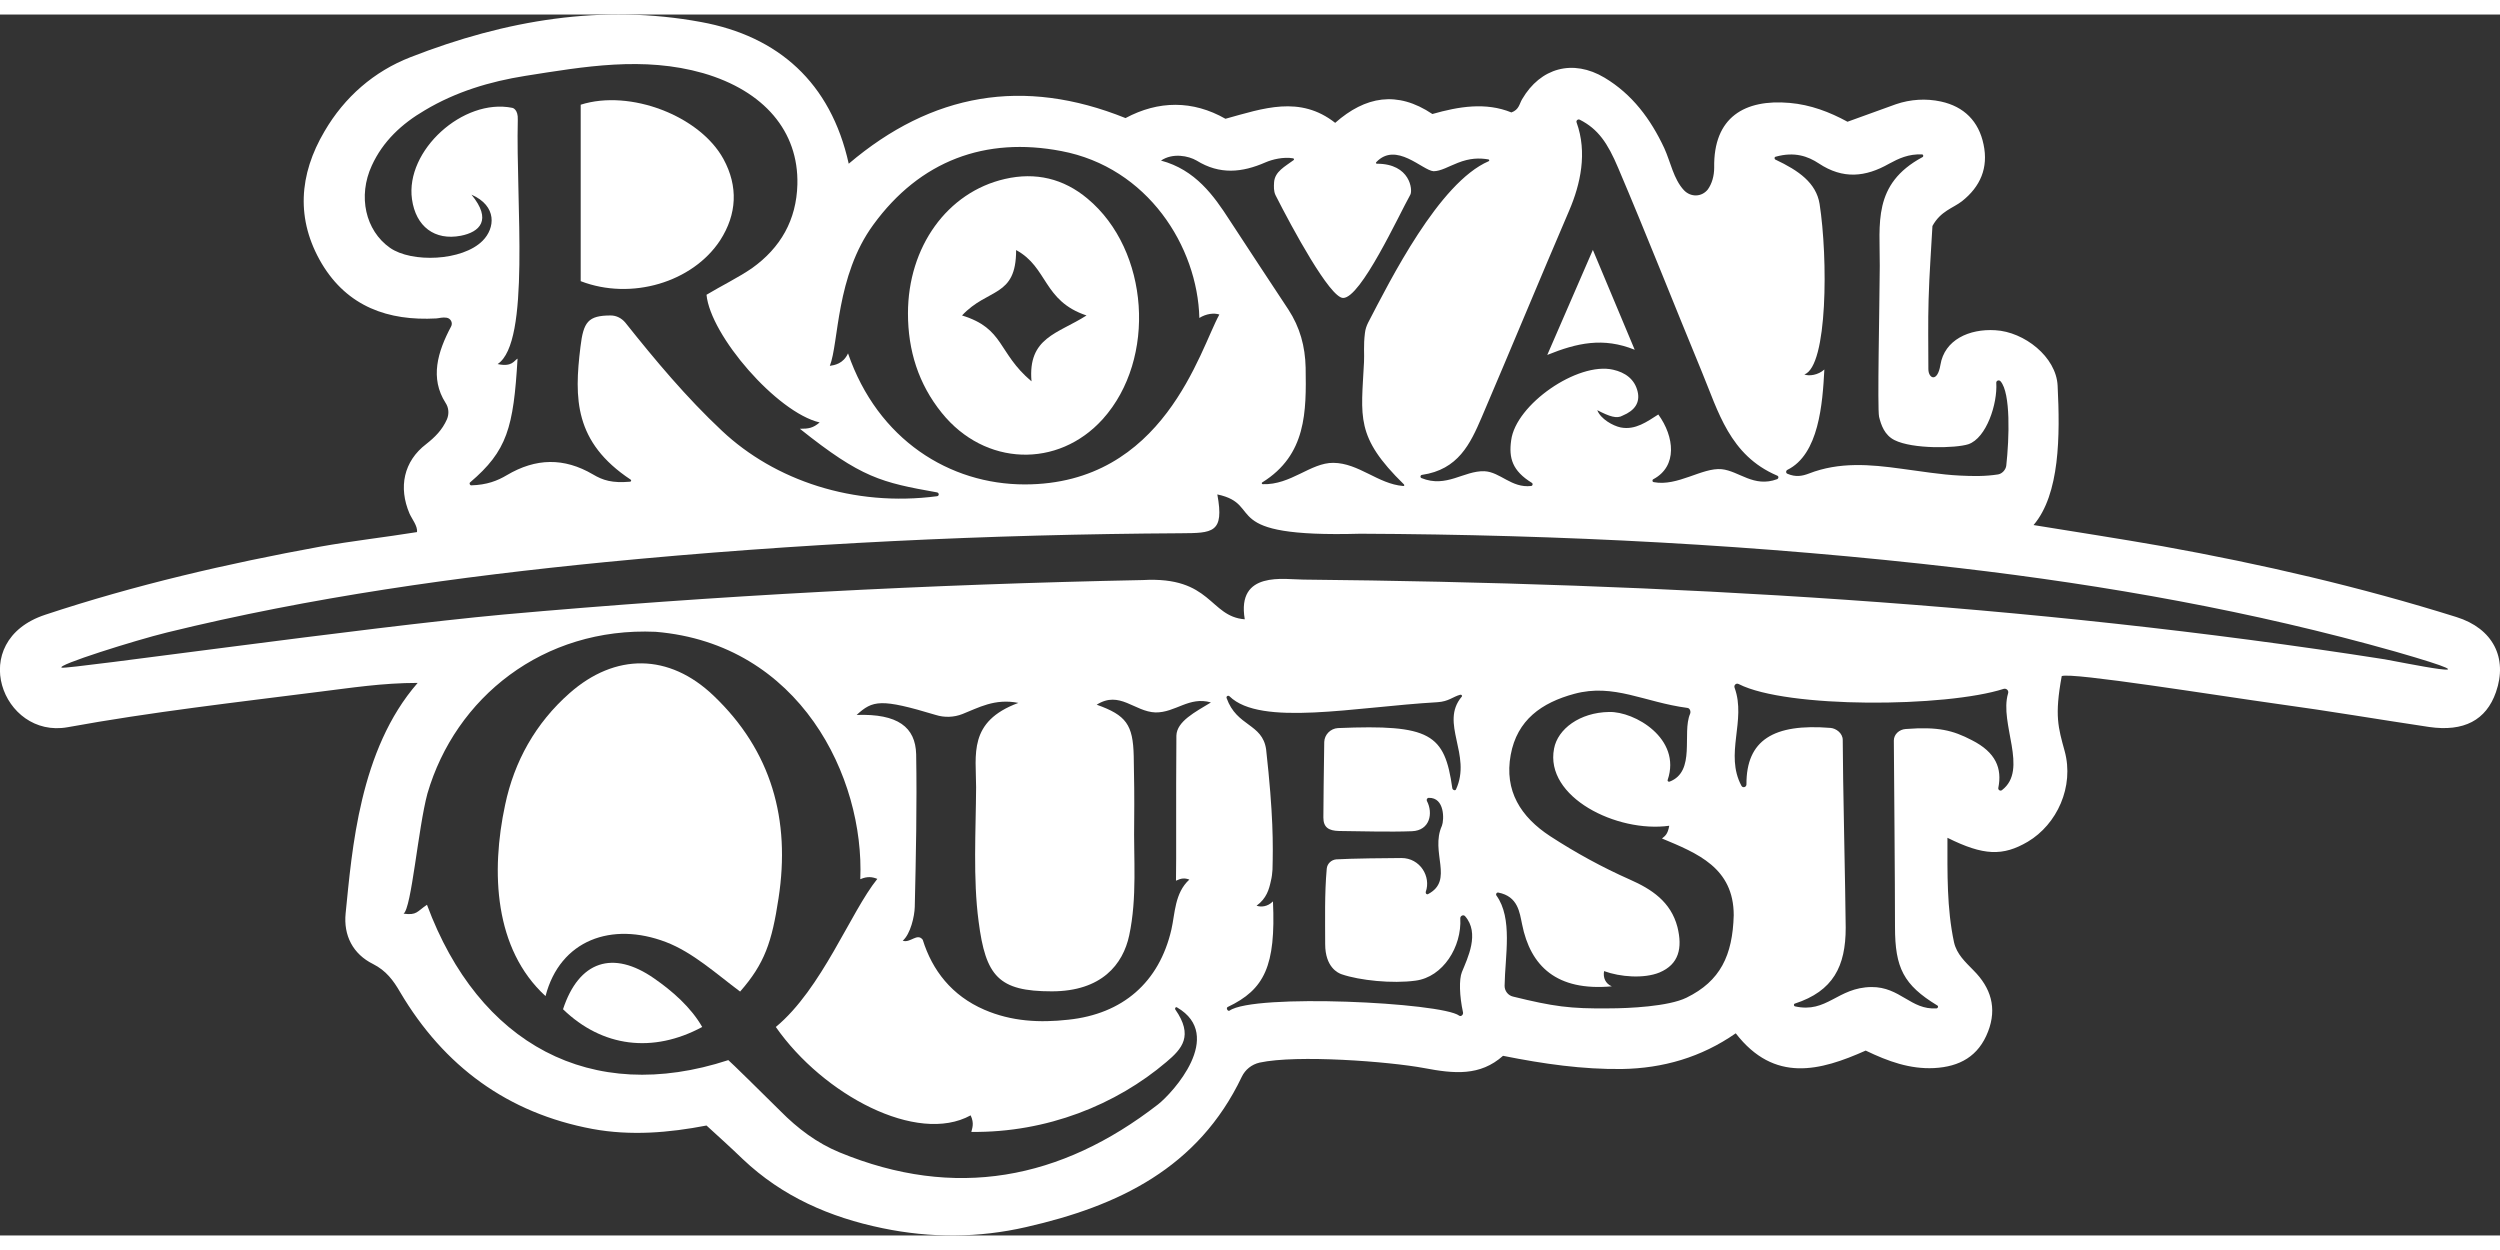<?xml version="1.0" encoding="UTF-8"?>
<svg xmlns="http://www.w3.org/2000/svg" xmlns:xlink="http://www.w3.org/1999/xlink" width="42px" height="21px" viewBox="0 0 43 21" version="1.1">
<rect x="0" y="0" width="43" height="21" fill="#333333" stroke="none"/>
<g id="surface1">
<path style=" stroke:none;fill-rule:nonzero;fill:rgb(100%,100%,100%);fill-opacity:1;" d="M 35.461 11.383 C 35.336 12.062 35.402 12.266 35.512 12.668 C 35.68 13.281 35.379 13.93 34.879 14.227 C 34.449 14.48 34.117 14.469 33.496 14.16 C 33.496 14.777 33.484 15.371 33.609 15.957 C 33.656 16.164 33.805 16.297 33.945 16.441 C 34.242 16.738 34.352 17.086 34.195 17.492 C 34.031 17.918 33.707 18.098 33.266 18.121 C 32.852 18.141 32.48 18.008 32.09 17.82 C 31.309 18.168 30.52 18.383 29.855 17.523 C 29.258 17.938 28.602 18.125 27.898 18.137 C 27.223 18.145 26.555 18.051 25.852 17.91 C 25.457 18.262 25.012 18.219 24.496 18.121 C 23.891 18.008 22.309 17.887 21.664 18.027 C 21.527 18.059 21.418 18.148 21.359 18.27 C 20.609 19.844 19.23 20.496 17.652 20.855 C 16.836 21.043 16.008 21.047 15.18 20.875 C 14.273 20.688 13.457 20.332 12.777 19.688 C 12.578 19.496 12.375 19.312 12.152 19.109 C 11.504 19.234 10.848 19.289 10.191 19.168 C 8.73 18.895 7.637 18.09 6.883 16.816 C 6.766 16.613 6.641 16.445 6.418 16.332 C 6.07 16.16 5.906 15.84 5.945 15.457 C 6.055 14.375 6.18 12.645 7.184 11.496 C 6.574 11.496 6.035 11.582 5.496 11.648 C 4.051 11.832 2.602 11.996 1.164 12.258 C 0.039 12.461 -0.59 10.777 0.777 10.324 C 2.332 9.809 3.906 9.445 5.508 9.152 C 6.051 9.055 6.641 8.988 7.172 8.902 C 7.188 8.801 7.082 8.672 7.043 8.582 C 6.852 8.133 6.941 7.684 7.332 7.387 C 7.48 7.27 7.605 7.148 7.688 6.961 C 7.727 6.867 7.719 6.762 7.664 6.68 C 7.391 6.254 7.527 5.801 7.758 5.367 C 7.793 5.305 7.754 5.227 7.684 5.215 C 7.613 5.203 7.559 5.223 7.504 5.227 C 6.676 5.273 5.977 5.023 5.535 4.285 C 5.086 3.527 5.141 2.754 5.582 2.008 C 5.926 1.418 6.434 0.977 7.059 0.734 C 8.707 0.09 10.367 -0.184 12.059 0.129 C 13.383 0.371 14.289 1.168 14.598 2.566 C 16.027 1.352 17.602 1.074 19.359 1.781 C 19.926 1.477 20.516 1.473 21.078 1.793 C 21.73 1.613 22.359 1.387 22.965 1.863 C 23.484 1.406 24.031 1.305 24.637 1.711 C 25.09 1.582 25.555 1.504 25.996 1.684 C 26.129 1.637 26.133 1.535 26.18 1.457 C 26.496 0.914 27.055 0.762 27.598 1.086 C 28.074 1.371 28.391 1.797 28.625 2.297 C 28.734 2.535 28.785 2.832 28.965 3.023 C 29.082 3.145 29.27 3.141 29.375 3.008 C 29.445 2.91 29.484 2.777 29.484 2.633 C 29.469 1.762 30.012 1.453 30.781 1.52 C 31.141 1.551 31.469 1.676 31.777 1.844 C 32.066 1.738 32.336 1.641 32.609 1.543 C 32.859 1.457 33.129 1.441 33.383 1.496 C 33.781 1.582 34.035 1.836 34.117 2.234 C 34.203 2.637 34.062 2.961 33.746 3.211 C 33.59 3.332 33.379 3.379 33.238 3.637 C 33.219 4.008 33.184 4.453 33.172 4.898 C 33.16 5.281 33.168 5.723 33.168 6.098 C 33.168 6.262 33.324 6.336 33.375 6.027 C 33.445 5.594 33.871 5.402 34.32 5.43 C 34.816 5.457 35.367 5.887 35.391 6.383 C 35.434 7.246 35.43 8.25 34.977 8.781 C 35.723 8.902 36.461 9.016 37.195 9.145 C 38.902 9.453 40.594 9.844 42.25 10.363 C 42.879 10.559 43.137 11.066 42.93 11.656 C 42.762 12.137 42.379 12.34 41.781 12.254 C 40.914 12.125 40.051 11.977 39.184 11.859 C 38.121 11.711 35.629 11.309 35.461 11.379 Z M 14.797 14.871 C 14.871 13.121 13.762 10.824 11.277 10.617 C 9.336 10.531 7.832 11.754 7.352 13.398 C 7.191 13.996 7.078 15.375 6.941 15.465 C 7.172 15.496 7.168 15.43 7.344 15.312 C 8.234 17.711 10.164 18.758 12.527 17.984 C 12.551 18 13.152 18.59 13.422 18.859 C 13.719 19.16 14.051 19.41 14.438 19.57 C 16.426 20.391 18.246 20.043 19.918 18.746 C 20.168 18.551 21.074 17.562 20.246 17.078 C 20.223 17.062 20.203 17.094 20.215 17.113 C 20.531 17.566 20.332 17.789 20.062 18.016 C 19.199 18.75 18.008 19.234 16.707 19.219 C 16.719 19.16 16.762 19.074 16.695 18.934 C 15.773 19.441 14.16 18.582 13.344 17.414 C 14.137 16.758 14.629 15.438 15.09 14.867 C 15.004 14.832 14.918 14.82 14.801 14.871 Z M 20.938 8.254 C 21.062 8.922 20.855 8.918 20.309 8.922 C 17.004 8.941 13.703 9.098 10.414 9.418 C 7.875 9.668 5.352 10.02 2.871 10.629 C 2.328 10.762 0.949 11.195 1.062 11.234 C 1.16 11.266 6.273 10.539 8.66 10.32 C 12.32 9.992 15.984 9.801 19.656 9.727 C 20.844 9.66 20.797 10.355 21.41 10.402 C 21.266 9.559 22.098 9.719 22.418 9.719 C 28.648 9.781 34.852 10.125 41.016 11.09 C 41.211 11.121 43.25 11.547 41.199 10.957 C 38.742 10.262 36.234 9.816 33.699 9.52 C 30.277 9.121 26.844 8.945 23.398 8.93 C 20.891 9 21.77 8.43 20.938 8.254 Z M 10.84 8.035 C 10.855 8.031 10.863 8.012 10.848 8 C 9.875 7.355 9.875 6.602 9.984 5.715 C 10.035 5.289 10.113 5.176 10.504 5.176 C 10.602 5.176 10.691 5.223 10.754 5.297 C 11.27 5.945 11.805 6.586 12.418 7.16 C 13.324 8.012 14.68 8.473 16.117 8.285 C 16.156 8.281 16.156 8.227 16.117 8.219 C 15.156 8.047 14.82 7.973 13.758 7.125 C 13.91 7.125 13.984 7.113 14.098 7.016 C 13.363 6.844 12.219 5.52 12.152 4.82 C 12.383 4.68 12.707 4.52 12.934 4.363 C 13.426 4.012 13.699 3.535 13.715 2.922 C 13.738 2.008 13.141 1.312 12.094 1.008 C 11.066 0.715 10.051 0.895 9.035 1.055 C 8.426 1.152 7.84 1.328 7.305 1.648 C 6.91 1.879 6.586 2.18 6.395 2.598 C 6.152 3.125 6.285 3.715 6.707 4.012 C 7.078 4.273 7.953 4.242 8.301 3.891 C 8.516 3.676 8.555 3.293 8.109 3.098 C 8.469 3.535 8.25 3.742 7.926 3.805 C 7.477 3.891 7.152 3.648 7.086 3.176 C 6.969 2.34 7.965 1.434 8.812 1.605 C 8.82 1.605 8.914 1.633 8.906 1.809 C 8.871 3.23 9.129 5.637 8.559 6.012 C 8.809 6.066 8.84 5.953 8.902 5.918 C 8.832 7.109 8.723 7.504 8.086 8.047 C 8.066 8.062 8.082 8.098 8.105 8.098 C 8.375 8.09 8.555 8.02 8.719 7.922 C 9.215 7.629 9.699 7.617 10.199 7.91 C 10.371 8.012 10.527 8.062 10.84 8.035 Z M 14.586 5.828 C 15.098 7.316 16.336 8.082 17.625 8.082 C 20.02 8.082 20.637 5.766 20.973 5.16 C 20.883 5.129 20.746 5.145 20.629 5.219 C 20.598 3.992 19.742 2.629 18.254 2.348 C 16.949 2.098 15.824 2.512 15.02 3.617 C 14.375 4.5 14.43 5.645 14.273 6.043 C 14.352 6.031 14.504 6.008 14.586 5.828 Z M 15.871 15.914 C 16.035 16.441 16.371 16.875 16.93 17.117 C 17.398 17.32 17.883 17.344 18.375 17.289 C 19.309 17.191 19.938 16.648 20.148 15.738 C 20.211 15.465 20.203 15.109 20.457 14.879 C 20.375 14.848 20.316 14.855 20.227 14.898 C 20.234 14.453 20.227 13.688 20.23 13.242 C 20.234 12.965 20.23 12.668 20.234 12.402 C 20.242 12.156 20.559 11.996 20.828 11.832 C 20.453 11.723 20.219 12.008 19.875 12.004 C 19.512 11.992 19.258 11.621 18.863 11.871 C 19.371 12.051 19.488 12.215 19.5 12.754 C 19.508 13.121 19.512 13.492 19.508 13.859 C 19.496 14.52 19.562 15.184 19.422 15.84 C 19.316 16.336 18.949 16.801 18.09 16.801 C 17.176 16.801 16.953 16.543 16.832 15.598 C 16.734 14.863 16.785 14.031 16.789 13.293 C 16.789 12.73 16.648 12.16 17.516 11.84 C 17.109 11.758 16.824 11.926 16.555 12.031 C 16.406 12.09 16.242 12.094 16.094 12.047 C 15.148 11.762 15.012 11.793 14.734 12.047 C 15.445 12.023 15.746 12.258 15.758 12.723 C 15.773 13.598 15.754 14.473 15.734 15.348 C 15.73 15.512 15.66 15.816 15.527 15.93 C 15.656 15.977 15.777 15.789 15.871 15.914 Z M 25.531 7.855 C 25.805 7.867 25.996 8.148 26.336 8.109 C 26.363 8.105 26.371 8.07 26.348 8.055 C 26.012 7.848 25.949 7.629 25.992 7.324 C 26.07 6.707 27.137 5.969 27.746 6.109 C 27.953 6.156 28.117 6.27 28.168 6.488 C 28.211 6.676 28.117 6.812 27.91 6.898 C 27.809 6.957 27.684 6.914 27.473 6.805 C 27.531 6.957 27.742 7.074 27.875 7.102 C 28.129 7.152 28.332 7 28.523 6.879 C 28.801 7.262 28.855 7.77 28.438 7.992 C 28.414 8.004 28.418 8.039 28.445 8.043 C 28.855 8.121 29.277 7.789 29.613 7.82 C 29.914 7.852 30.164 8.141 30.566 7.992 C 30.594 7.98 30.598 7.941 30.566 7.93 C 29.75 7.582 29.555 6.828 29.27 6.141 C 28.789 4.977 28.324 3.793 27.832 2.637 C 27.652 2.211 27.488 1.969 27.172 1.809 C 27.141 1.793 27.105 1.824 27.117 1.855 C 27.305 2.375 27.184 2.918 26.992 3.367 C 26.484 4.551 25.992 5.742 25.484 6.93 C 25.289 7.383 25.082 7.828 24.457 7.918 C 24.43 7.922 24.422 7.961 24.449 7.973 C 24.879 8.148 25.176 7.844 25.531 7.855 Z M 25.141 11.734 C 25.156 11.719 25.141 11.695 25.117 11.699 C 24.988 11.734 24.918 11.816 24.723 11.828 C 23.297 11.91 21.684 12.25 21.148 11.727 C 21.125 11.703 21.086 11.727 21.098 11.758 C 21.273 12.25 21.711 12.191 21.777 12.637 C 21.902 13.766 21.898 14.27 21.887 14.707 C 21.883 14.773 21.875 14.84 21.859 14.902 C 21.828 15.047 21.785 15.203 21.613 15.328 C 21.688 15.355 21.801 15.348 21.895 15.254 C 21.945 16.363 21.75 16.77 21.117 17.07 C 21.082 17.086 21.117 17.152 21.148 17.133 C 21.566 16.836 24.793 16.992 25.098 17.219 C 25.129 17.242 25.172 17.203 25.164 17.164 C 25.102 16.879 25.094 16.594 25.145 16.469 C 25.242 16.23 25.457 15.801 25.199 15.508 C 25.172 15.477 25.117 15.5 25.117 15.543 C 25.145 16.035 24.82 16.555 24.348 16.617 C 23.949 16.672 23.383 16.613 23.078 16.508 C 23.016 16.488 22.793 16.387 22.793 15.988 C 22.793 15.59 22.781 15.117 22.82 14.691 C 22.828 14.605 22.898 14.539 22.984 14.531 C 23.219 14.516 23.914 14.508 24.105 14.508 C 24.426 14.508 24.617 14.828 24.523 15.09 C 24.516 15.117 24.539 15.141 24.562 15.129 C 25.016 14.891 24.594 14.41 24.801 13.953 C 24.84 13.852 24.852 13.465 24.574 13.473 C 24.547 13.473 24.531 13.504 24.543 13.527 C 24.652 13.734 24.598 14.035 24.285 14.047 C 23.898 14.062 23.41 14.047 23.031 14.043 C 22.852 14.039 22.762 13.98 22.762 13.812 C 22.762 13.676 22.77 12.914 22.777 12.512 C 22.781 12.387 22.883 12.281 23.012 12.273 C 24.605 12.207 24.848 12.371 24.98 13.309 C 24.988 13.34 25.031 13.355 25.043 13.328 C 25.32 12.73 24.758 12.188 25.141 11.734 Z M 29.07 12.027 C 29.086 11.988 29.066 11.93 29.023 11.926 C 28.281 11.828 27.758 11.5 27.078 11.684 C 26.516 11.836 26.094 12.133 25.984 12.734 C 25.871 13.352 26.156 13.801 26.664 14.133 C 27.102 14.418 27.559 14.668 28.035 14.879 C 28.406 15.043 28.738 15.258 28.852 15.695 C 28.941 16.055 28.879 16.336 28.543 16.477 C 28.277 16.586 27.867 16.555 27.59 16.453 C 27.57 16.566 27.613 16.668 27.723 16.715 C 26.777 16.801 26.324 16.371 26.18 15.648 C 26.137 15.449 26.113 15.168 25.77 15.102 C 25.742 15.098 25.723 15.129 25.738 15.152 C 26.023 15.547 25.887 16.188 25.879 16.707 C 25.879 16.793 25.938 16.871 26.023 16.891 C 26.719 17.062 27.004 17.102 27.676 17.094 C 28.012 17.094 28.699 17.062 29.008 16.91 C 29.59 16.625 29.801 16.184 29.82 15.492 C 29.82 14.676 29.195 14.426 28.586 14.172 C 28.637 14.129 28.684 14.105 28.711 13.953 C 27.812 14.078 26.566 13.461 26.73 12.625 C 26.793 12.289 27.172 12.004 27.676 11.996 C 28.113 11.984 28.926 12.453 28.684 13.164 C 28.676 13.184 28.695 13.199 28.715 13.195 C 29.176 13.02 28.926 12.359 29.07 12.027 Z M 31.484 12.27 C 31.578 12.277 31.695 12.359 31.695 12.477 C 31.695 13.102 31.742 15.094 31.746 15.707 C 31.746 16.371 31.531 16.797 30.871 17.012 C 30.848 17.02 30.852 17.051 30.871 17.059 C 31.426 17.184 31.602 16.734 32.188 16.727 C 32.684 16.723 32.867 17.125 33.309 17.094 C 33.336 17.09 33.344 17.055 33.32 17.043 C 32.742 16.691 32.594 16.398 32.594 15.695 C 32.594 14.941 32.578 13.059 32.574 12.488 C 32.574 12.379 32.668 12.297 32.777 12.289 C 33.34 12.246 33.59 12.312 33.914 12.48 C 34.332 12.691 34.438 12.969 34.371 13.301 C 34.363 13.336 34.406 13.363 34.434 13.34 C 34.895 12.988 34.383 12.195 34.539 11.676 C 34.555 11.629 34.512 11.586 34.465 11.598 C 33.473 11.918 30.734 11.938 29.906 11.516 C 29.863 11.492 29.816 11.535 29.836 11.582 C 30.039 12.145 29.66 12.719 29.953 13.266 C 29.977 13.309 30.039 13.289 30.039 13.242 C 30.035 12.48 30.504 12.191 31.484 12.27 Z M 24.137 8.109 C 24.152 8.113 24.16 8.094 24.148 8.082 C 23.305 7.258 23.414 6.926 23.461 5.977 C 23.469 5.844 23.449 5.699 23.477 5.477 C 23.484 5.414 23.504 5.355 23.531 5.301 C 23.91 4.574 24.75 2.891 25.605 2.523 C 25.621 2.516 25.617 2.496 25.602 2.492 C 25.441 2.465 25.281 2.469 25.074 2.551 C 24.914 2.613 24.781 2.695 24.656 2.695 C 24.465 2.68 24.012 2.18 23.672 2.539 C 23.66 2.551 23.668 2.566 23.684 2.566 C 24.258 2.566 24.301 3.02 24.258 3.098 C 24.055 3.461 23.406 4.875 23.102 4.875 C 22.875 4.875 22.223 3.668 21.938 3.105 C 21.906 3.035 21.91 2.961 21.914 2.887 C 21.926 2.699 22.105 2.613 22.25 2.504 C 22.262 2.496 22.258 2.477 22.242 2.473 C 22.074 2.445 21.883 2.492 21.766 2.543 C 21.363 2.719 20.98 2.758 20.582 2.512 C 20.441 2.43 20.172 2.375 19.969 2.512 C 20.559 2.668 20.879 3.117 21.148 3.535 C 21.484 4.047 21.82 4.562 22.16 5.074 C 22.359 5.379 22.449 5.707 22.457 6.074 C 22.469 6.828 22.473 7.574 21.711 8.047 C 21.695 8.055 21.703 8.078 21.719 8.078 C 22.203 8.094 22.543 7.707 22.934 7.711 C 23.371 7.715 23.703 8.074 24.133 8.109 Z M 31.379 6.105 C 31.348 6.695 31.285 7.566 30.742 7.832 C 30.715 7.848 30.715 7.887 30.742 7.898 C 30.887 7.961 31 7.938 31.113 7.895 C 31.637 7.691 32.168 7.738 32.703 7.812 C 33.039 7.855 33.375 7.914 33.711 7.93 C 33.93 7.941 34.145 7.945 34.367 7.91 C 34.438 7.898 34.5 7.828 34.508 7.758 C 34.559 7.289 34.586 6.512 34.41 6.309 C 34.383 6.277 34.332 6.297 34.336 6.336 C 34.359 6.691 34.168 7.285 33.855 7.391 C 33.637 7.461 32.898 7.477 32.586 7.32 C 32.414 7.234 32.355 7.062 32.32 6.918 C 32.289 6.773 32.328 5.031 32.332 4.324 C 32.336 3.598 32.203 2.918 33.066 2.453 C 33.09 2.441 33.082 2.406 33.059 2.406 C 32.828 2.395 32.656 2.477 32.492 2.566 C 32.086 2.797 31.699 2.836 31.285 2.562 C 31.098 2.438 30.867 2.355 30.543 2.445 C 30.516 2.449 30.516 2.488 30.539 2.496 C 30.938 2.684 31.238 2.895 31.297 3.258 C 31.441 4.184 31.438 6.047 31.035 6.191 C 31.113 6.223 31.273 6.203 31.379 6.105 Z M 31.379 6.105 "/>
<path style=" stroke:none;fill-rule:nonzero;fill:rgb(100%,100%,100%);fill-opacity:1;" d="M 12.73 16.805 C 12.316 16.496 11.914 16.129 11.453 15.953 C 10.52 15.598 9.633 15.918 9.383 16.883 C 8.5 16.074 8.441 14.746 8.688 13.594 C 8.844 12.848 9.211 12.188 9.797 11.672 C 10.582 10.98 11.508 10.984 12.273 11.715 C 13.273 12.668 13.598 13.852 13.391 15.199 C 13.277 15.953 13.152 16.324 12.73 16.805 Z M 12.73 16.805 "/>
<path style=" stroke:none;fill-rule:nonzero;fill:rgb(100%,100%,100%);fill-opacity:1;" d="M 9.684 17.109 C 9.957 16.277 10.543 16.086 11.25 16.578 C 11.566 16.797 11.883 17.074 12.078 17.414 C 11.23 17.871 10.359 17.762 9.684 17.109 Z M 9.988 4.586 L 9.988 1.551 C 10.836 1.281 12.039 1.742 12.445 2.488 C 12.699 2.957 12.676 3.434 12.387 3.883 C 11.914 4.605 10.859 4.922 9.988 4.586 Z M 15.617 5.141 C 15.617 3.996 16.293 3.055 17.285 2.828 C 17.812 2.707 18.293 2.82 18.707 3.168 C 19.77 4.055 19.898 5.922 18.969 6.957 C 18.199 7.812 16.938 7.77 16.199 6.852 C 15.797 6.355 15.617 5.777 15.617 5.141 Z M 16.547 5.176 C 17.281 5.402 17.156 5.816 17.742 6.309 C 17.676 5.551 18.195 5.492 18.688 5.176 C 17.938 4.926 18.027 4.348 17.477 4.051 C 17.48 4.871 16.992 4.699 16.547 5.176 Z M 27.395 4.043 C 27.645 4.637 27.863 5.16 28.117 5.766 C 27.574 5.547 27.125 5.648 26.613 5.855 C 26.887 5.227 27.129 4.664 27.398 4.047 L 27.395 4.047 Z M 27.395 4.043 "/>
</g>
</svg>
